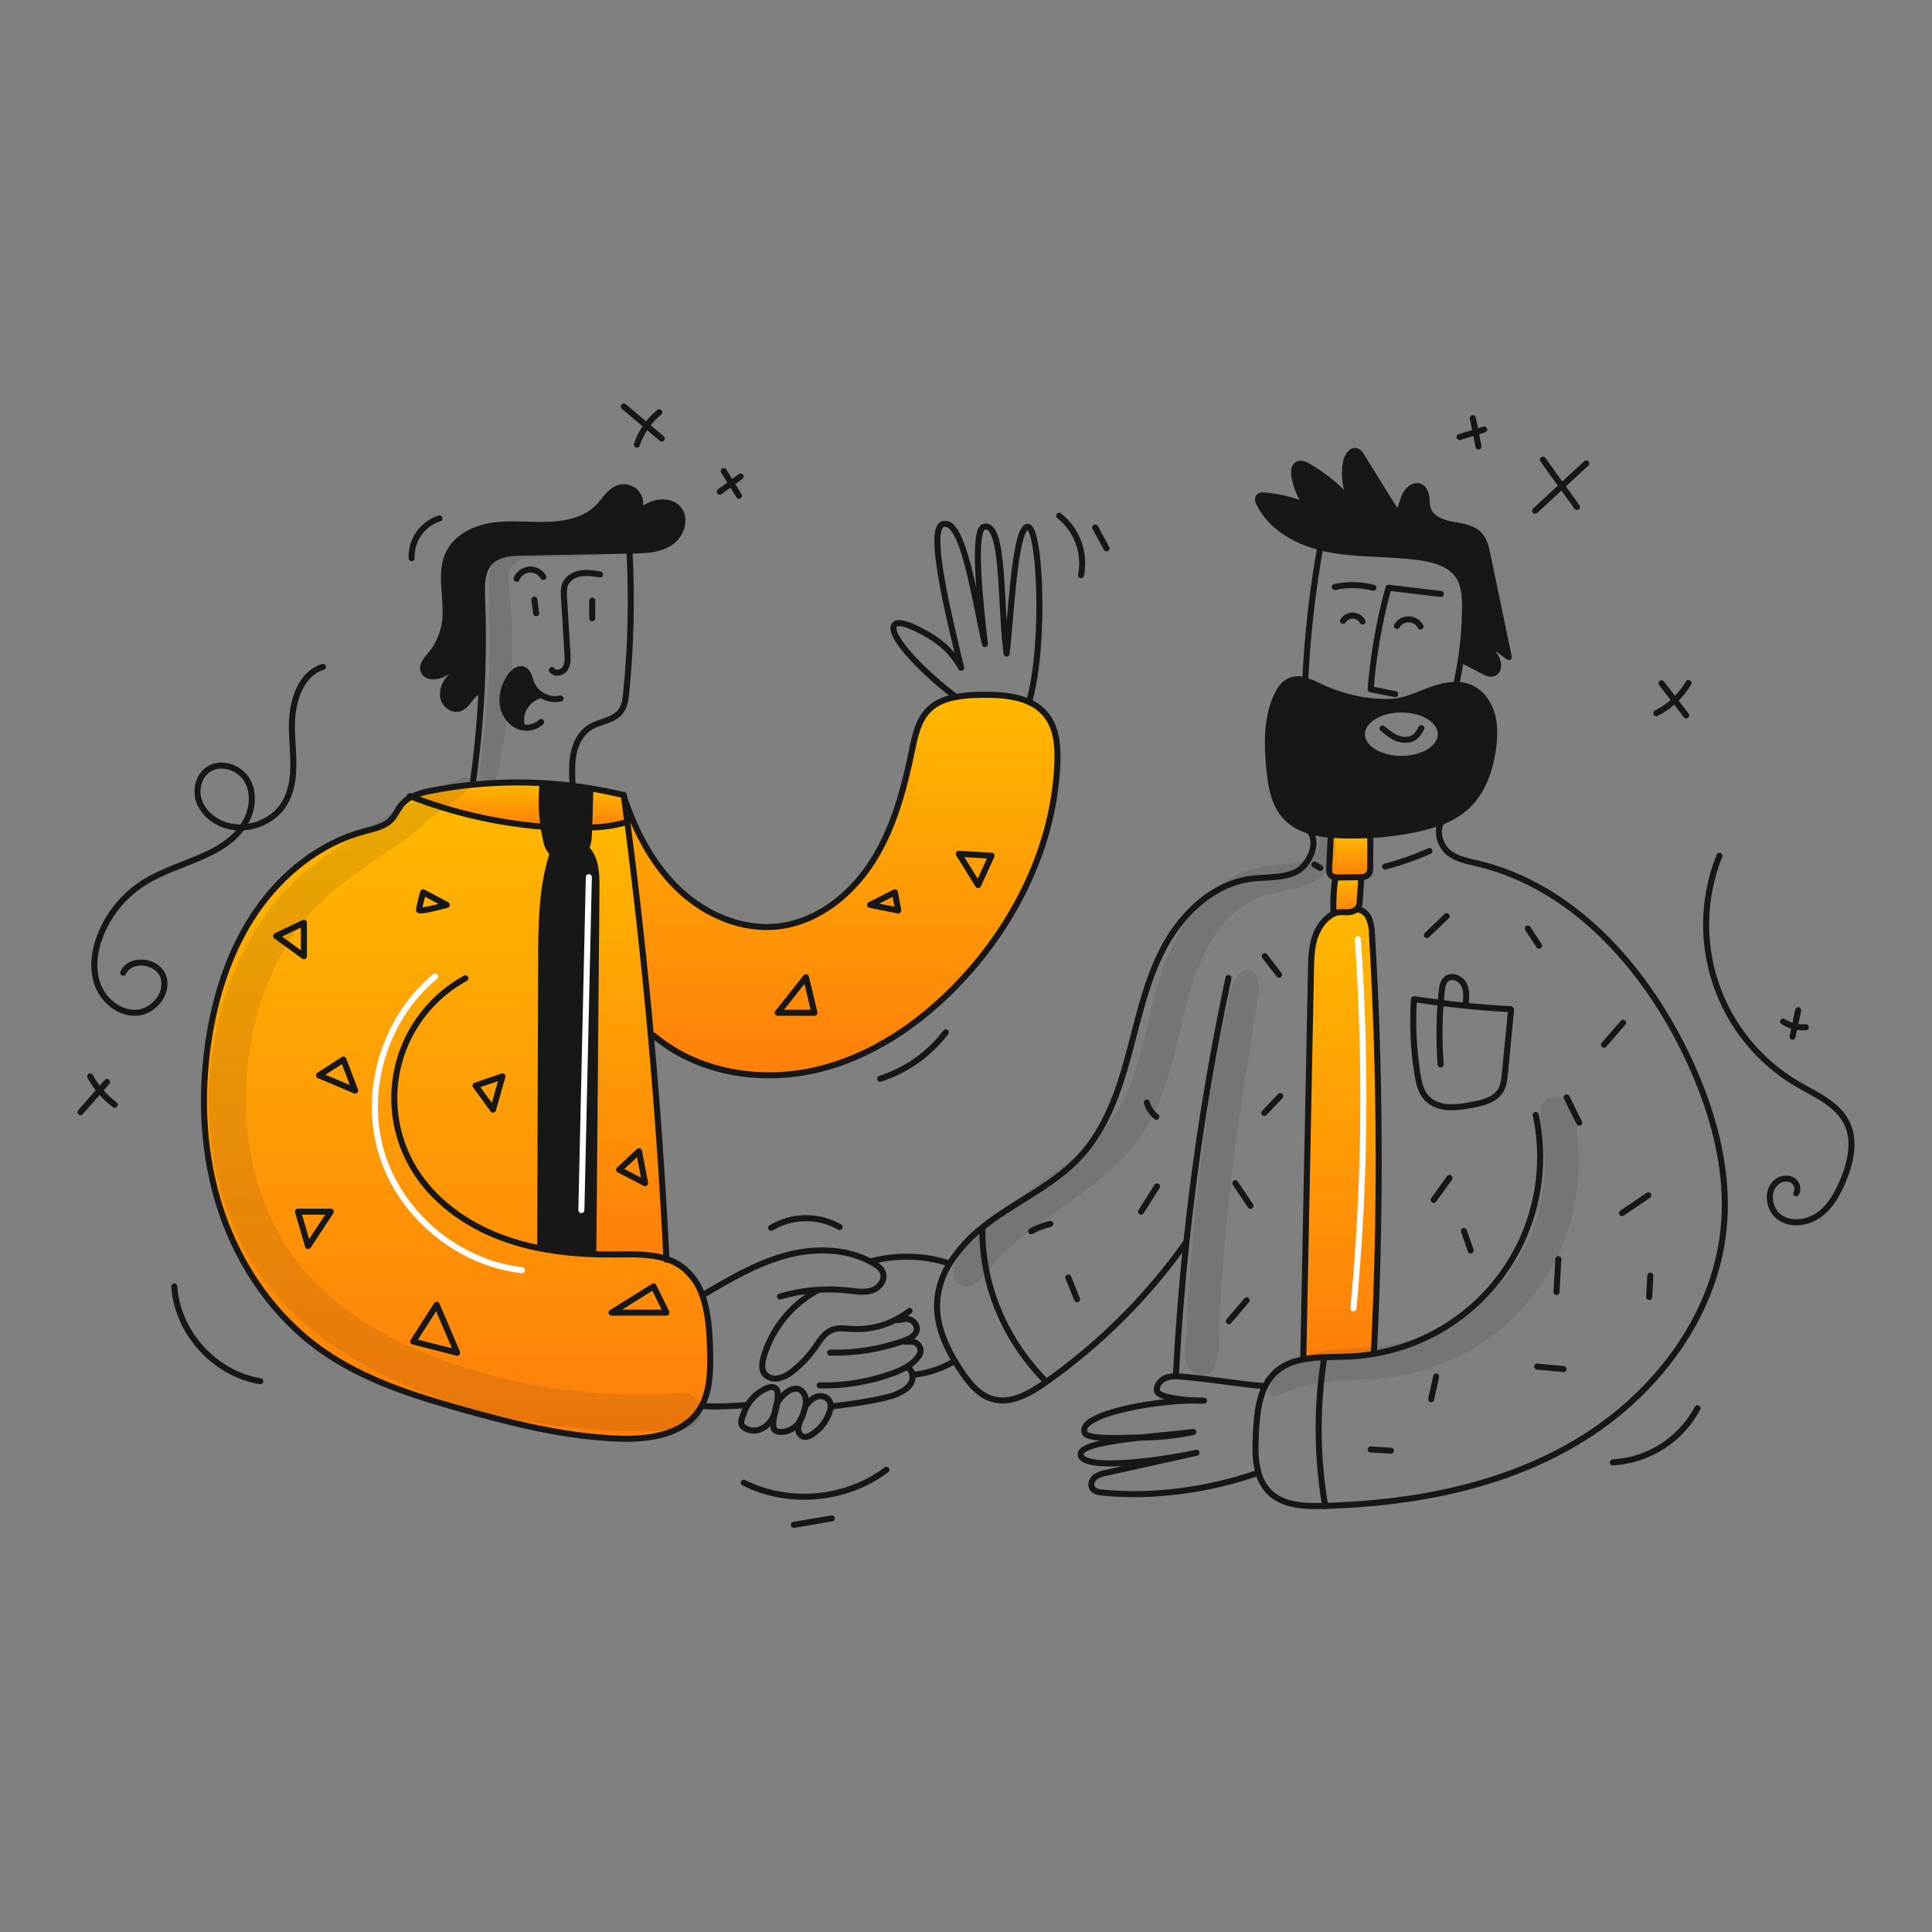 <svg width="960" height="960" viewBox="0 0 960 960" xmlns="http://www.w3.org/2000/svg" xmlns:xlink="http://www.w3.org/1999/xlink" fill="none" overflow="hidden"><rect x="0" y="0" width="960" height="960" fill="#808080" stroke="none"/><defs><linearGradient x1="666.33" y1="451.843" x2="666.33" y2="675.449" gradientUnits="userSpaceOnUse" id="paint0_linear_248_1701"><stop offset="0" stop-color="#FFB800"/><stop offset="1" stop-color="#FF7F0A"/></linearGradient><linearGradient x1="227.12" y1="395.931" x2="227.12" y2="714.926" gradientUnits="userSpaceOnUse" id="paint1_linear_248_1701"><stop offset="0" stop-color="#FFB800"/><stop offset="1" stop-color="#FF7F0A"/></linearGradient><linearGradient x1="670.67" y1="414.781" x2="670.67" y2="436.02" gradientUnits="userSpaceOnUse" id="paint2_linear_248_1701"><stop offset="0" stop-color="#FFB800"/><stop offset="1" stop-color="#FF7F0A"/></linearGradient><linearGradient x1="669.459" y1="435.847" x2="669.459" y2="454.035" gradientUnits="userSpaceOnUse" id="paint3_linear_248_1701"><stop offset="0" stop-color="#FFB800"/><stop offset="1" stop-color="#FF7F0A"/></linearGradient><linearGradient x1="417.819" y1="345.23" x2="417.819" y2="534.323" gradientUnits="userSpaceOnUse" id="paint4_linear_248_1701"><stop offset="0" stop-color="#FFB800"/><stop offset="1" stop-color="#FF7F0A"/></linearGradient><linearGradient x1="311.074" y1="408.471" x2="311.074" y2="625.561" gradientUnits="userSpaceOnUse" id="paint5_linear_248_1701"><stop offset="0" stop-color="#FFB800"/><stop offset="1" stop-color="#FF7F0A"/></linearGradient><linearGradient x1="302.241" y1="391.747" x2="302.241" y2="411.127" gradientUnits="userSpaceOnUse" id="paint6_linear_248_1701"><stop offset="0" stop-color="#FFB800"/><stop offset="1" stop-color="#FF7F0A"/></linearGradient><linearGradient x1="237.298" y1="388.786" x2="237.298" y2="410.725" gradientUnits="userSpaceOnUse" id="paint7_linear_248_1701"><stop offset="0" stop-color="#FFB800"/><stop offset="1" stop-color="#FF7F0A"/></linearGradient></defs><path d="M663.087 453.84 663.078 453.813C664.898 453.059 667.02 453.281 669.017 453.289 670.821 453.417 672.613 452.905 674.077 451.843 676.749 451.825 679.083 453.875 680.228 456.29 681.22 458.787 681.726 461.45 681.72 464.137 685.828 533.152 686.16 602.34 682.714 671.392L682.945 672.67C678.764 673.418 674.538 673.884 670.295 674.064 666.283 674.233 662.111 674.224 657.974 674.393 654.505 674.489 651.049 674.842 647.633 675.449L647.588 675.209C648.855 610.876 650.127 546.546 651.405 482.219 651.512 476.804 651.627 471.301 653.234 466.134 654.841 460.967 658.161 456.077 663.087 453.84Z" fill="url(#paint0_linear_248_1701)"/><path d="M674.676 466.658C678.989 527.765 678.27 589.123 672.525 650.112" stroke="#FFFFFF" stroke-width="3" stroke-linecap="round" stroke-linejoin="round"/><path d="M291.538 421.839C296.216 426.819 296.429 434.382 296.376 441.208 295.852 501.517 295.335 561.82 294.823 622.117L294.788 623.2C285.858 622.925 276.963 621.945 268.188 620.271L268.41 619.179C268.57 571.857 268.732 524.534 268.897 477.212 268.96 459.379 269.075 441.212 274.57 424.245L274.792 423.925C277.02 425.354 280.064 425.292 282.799 425.115 285.311 424.946 288.01 424.706 289.9 423.046 290.32 422.672 290.688 422.242 290.991 421.768L291.538 421.839Z" fill="#171717"/><path d="M292.587 435.87 288.887 601.278" stroke="#FFFFFF" stroke-width="3" stroke-linecap="round" stroke-linejoin="round"/><path d="M331.147 625.561C333.865 626.44 336.431 627.734 338.754 629.396 343.511 632.979 347.063 637.927 348.936 643.581 351.954 651.837 352.575 661.53 352.815 670.451 353.054 679.905 353.115 690.025 348.815 698.271 348.26 699.355 347.625 700.397 346.915 701.387 338.535 713.149 322.068 715.359 307.635 714.862 281.368 713.948 255.608 707.562 230.3 700.473 205.658 693.566 180.75 685.737 159.863 670.957 136.375 654.34 119.234 629.494 110.037 602.233 100.84 574.972 99.337 545.433 103.637 516.989 107.064 494.336 114.254 471.949 127.17 453.032 140.086 434.115 159.099 418.865 181.238 412.998 185.996 411.737 191.198 410.725 194.538 407.104 196.499 404.973 197.565 402.168 199.402 399.931 200.811 398.253 202.556 396.891 204.524 395.931 225.205 403.883 246.909 408.866 268.987 410.731L270.061 410.536C270.416 413.03 270.883 415.5 271.461 417.948 271.762 419.857 272.575 421.648 273.813 423.132 274.112 423.43 274.439 423.698 274.79 423.932L274.568 424.252C269.068 441.215 268.958 459.386 268.895 477.219 268.737 524.542 268.574 571.864 268.407 619.186L268.185 620.278C276.961 621.952 285.855 622.932 294.785 623.207 298.425 623.34 302.055 623.376 305.685 623.34 314.201 623.253 323.255 622.943 331.147 625.561Z" fill="url(#paint1_linear_248_1701)"/><path d="M216.172 485.239C191.3 505.721 180.318 541.59 189.459 572.485 198.6 603.38 227.333 627.499 259.345 631.148" stroke="#FFFFFF" stroke-width="3" stroke-linecap="round" stroke-linejoin="round"/><path d="M648.573 338.125C651.232 338.99 653.815 340.074 656.295 341.365 660.363 343.291 664.593 344.854 668.936 346.034 676.193 348.087 683.722 349.015 691.261 348.786 698.354 348.466 705.109 344.934 711.687 342.626 715.52 341.167 719.578 340.389 723.679 340.326 726.079 340.325 728.455 340.808 730.665 341.747 735.894 344.028 739.551 349.088 741.184 354.556 742.817 360.024 742.667 365.865 741.93 371.52 740.51 382.5 736.648 393.703 728.393 401.088 724.919 404.103 720.948 406.494 716.658 408.154 712.774 409.674 708.772 410.874 704.692 411.74 696.843 413.458 688.865 414.524 680.84 414.927 676.197 415.167 671.546 415.211 666.903 415.087 665.057 415.034 663.184 414.945 661.303 414.787 657.592 414.509 653.922 413.831 650.358 412.763 645.947 411.514 641.951 409.108 638.783 405.795 633.066 399.572 631.583 390.642 630.749 382.236 629.533 369.95 629.249 357.036 634.406 345.814 635.835 342.714 637.859 339.627 640.993 338.278 643.424 337.344 646.106 337.29 648.573 338.125L648.573 338.125ZM715.948 364.815C715.948 358.024 707.168 352.515 696.33 352.515 685.492 352.515 676.712 358.015 676.712 364.815 676.712 371.615 685.491 377.109 696.33 377.109 707.169 377.109 715.948 371.605 715.948 364.815Z" fill="#171717"/><path d="M649.878 231.645C659.048 236.879 667.107 243.854 673.605 252.177 671.268 248.856 669.649 245.084 668.853 241.103 668.057 237.121 668.1 233.017 668.98 229.053 669.58 226.39 671.768 223.23 674.289 224.268 675.233 224.78 675.994 225.575 676.464 226.541 682.384 236.083 688.301 245.623 694.217 255.16 696.374 252.71 696.791 249.239 698.117 246.265 699.443 243.291 702.751 240.522 705.707 241.889 707.571 242.759 708.441 244.933 708.725 246.975 709.009 249.017 708.876 251.138 709.541 253.082 711.157 257.782 716.641 259.793 721.534 260.69 726.427 261.587 731.867 262.208 735.204 265.89 737.566 268.482 738.364 272.09 739.083 275.521 742.616 292.511 746.155 309.501 749.7 326.491 746.228 323.944 742.755 321.402 739.279 318.866 739.456 321.866 741.862 324.183 743.362 326.793 744.862 329.403 744.942 333.584 742.102 334.578 740.477 335.155 738.728 334.339 737.202 333.54 733.518 331.622 729.837 329.704 726.159 327.787L725.91 327.752C727.232 319.219 727.921 310.6 727.97 301.965 728.014 296.426 727.695 290.54 724.552 285.978 720.62 280.297 713.314 278.131 706.497 277.065 691.744 274.757 676.597 275.778 661.891 273.204 659.938 272.858 657.985 272.441 656.032 271.926 643.321 268.597 631.204 261.611 625.632 249.92 625.357 249.508 625.188 249.036 625.138 248.544 625.089 248.052 625.161 247.555 625.348 247.097 625.934 246.148 627.283 246.103 628.402 246.197 635.741 246.831 642.931 248.642 649.697 251.558 646.293 247.141 644.045 241.945 643.155 236.441 642.827 234.355 642.942 231.741 644.806 230.741 646.389 229.905 648.315 230.757 649.878 231.645Z" fill="#171717"/><path d="M663.565 435.953C662.785 435.907 662.043 435.604 661.453 435.092 660.405 434.092 660.405 432.447 660.476 431 660.734 425.727 660.997 420.454 661.265 415.181L661.302 414.781C663.184 414.941 665.056 415.03 666.901 415.081 671.544 415.205 676.195 415.161 680.838 414.921L680.891 415.8C680.882 420.709 680.876 425.618 680.873 430.526 680.864 432.009 680.802 433.66 679.755 434.716 678.808 435.501 677.602 435.903 676.373 435.844 676.106 435.861 675.849 435.87 675.592 435.87 672.121 435.915 668.641 435.97 665.17 436.012 664.635 436.033 664.098 436.013 663.565 435.953L663.565 435.953Z" fill="url(#paint2_linear_248_1701)"/><path d="M675.594 435.873C675.851 435.873 676.108 435.864 676.375 435.847L676.41 436.477C676.153 440.151 675.898 443.826 675.647 447.502 675.661 448.712 675.378 449.907 674.821 450.982 674.619 451.306 674.368 451.596 674.076 451.843 672.612 452.905 670.82 453.417 669.016 453.289 667.016 453.281 664.897 453.059 663.077 453.813 662.918 453.875 662.767 453.955 662.607 454.035 662.326 447.99 662.648 441.933 663.566 435.953 664.099 436.013 664.636 436.034 665.172 436.015 668.648 435.971 672.123 435.918 675.594 435.873Z" fill="url(#paint3_linear_248_1701)"/><path d="M520.037 355.547C525.137 362.125 525.737 371.09 525.398 379.408 523.756 419.708 504.875 458.243 477.224 487.608 457.713 508.344 433.224 525.208 405.491 531.655 377.758 538.102 346.646 533.031 324.907 514.647L323.434 514.78C320.229 479.273 316.326 443.837 311.725 408.472 311.219 404.548 310.698 400.627 310.163 396.71L310.278 396.692C316.057 413.692 324.65 430.113 337.743 442.381 350.836 454.649 368.909 462.371 386.743 460.312 406.272 458.066 423.12 444.494 433.643 427.894 444.166 411.294 449.243 391.872 453.225 372.627 454.699 365.535 456.27 357.963 461.356 352.814 464.8 349.314 469.31 347.461 474.156 346.467 478.244 345.708 482.391 345.31 486.548 345.278 494.856 345.065 503.999 345.464 511.323 348.82 514.735 350.314 517.728 352.624 520.037 355.547L520.037 355.547Z" fill="url(#paint4_linear_248_1701)"/><path d="M336.909 252.674C341.32 257.494 338.577 265.883 333.154 269.531 327.731 273.179 320.797 273.431 314.254 273.552L312.807 273.579C295.116 273.916 277.422 274.256 259.724 274.6 254.06 274.706 247.811 275.052 243.772 279.02 239.236 283.477 239.298 290.676 239.547 297.031 240.159 312.548 240.067 328.068 239.272 343.59L239.085 343.581C234.043 343.528 232.872 350.913 227.963 352.081 224.678 352.862 221.243 350.235 220.373 346.981 219.503 343.727 220.764 340.181 222.859 337.536 224.954 334.891 227.794 332.956 230.59 331.065 226.871 330.355 223.524 333.133 220.178 334.891 216.832 336.649 211.541 336.746 210.413 333.133 209.552 330.355 211.905 327.733 213.795 325.517 217.865 320.693 220.437 314.784 221.195 308.517 222.553 297.137 217.928 284.772 223.13 274.563 227.249 266.485 236.53 262.287 245.508 261.097 254.486 259.907 263.608 261.115 272.662 260.797 281.716 260.479 291.313 258.285 297.544 251.716 300.811 248.281 303.358 243.559 307.944 242.369 309.618 241.925 311.39 242.03 313 242.669 314.61 243.307 315.973 244.446 316.887 245.917 317.802 247.388 318.219 249.114 318.079 250.84 317.939 252.567 317.249 254.203 316.11 255.507 315.338 256.128 314.583 256.767 313.829 257.407 314.708 256.933 315.484 256.287 316.11 255.507 318.653 253.277 321.58 251.526 324.748 250.339 328.893 248.972 333.961 249.461 336.909 252.674Z" fill="#171717"/><path d="M323.434 514.779C326.762 551.645 329.333 588.573 331.148 625.561 323.256 622.943 314.202 623.253 305.689 623.333 302.058 623.369 298.428 623.333 294.789 623.2L294.825 622.117C295.34 561.817 295.857 501.514 296.378 441.208 296.431 434.382 296.218 426.819 291.54 421.839L290.999 421.768C292.313 419.744 292.526 417.019 292.623 414.533 292.668 413.344 292.712 412.217 292.756 411.125L292.819 411.125C298.996 411.175 305.146 410.31 311.069 408.559L311.726 408.471C316.323 443.827 320.226 479.263 323.434 514.779Z" fill="url(#paint5_linear_248_1701)"/><path d="M292.755 411.125C293.004 404.804 293.182 399.851 293.288 392.954L293.474 391.747C298.978 392.652 304.437 393.761 309.852 395.076L309.952 395.067C310.023 395.617 310.094 396.158 310.165 396.709 310.698 400.632 311.219 404.553 311.727 408.471L311.07 408.559C305.147 410.31 298.997 411.175 292.82 411.125L292.755 411.125Z" fill="url(#paint6_linear_248_1701)"/><path d="M293.474 391.747 293.288 392.954C293.182 399.854 293.004 404.804 292.755 411.125 292.711 412.217 292.667 413.344 292.622 414.533 292.522 417.019 292.312 419.744 290.998 421.768 290.695 422.242 290.327 422.672 289.906 423.046 288.015 424.706 285.317 424.946 282.806 425.115 280.071 425.292 277.027 425.354 274.799 423.925 274.448 423.691 274.121 423.423 273.822 423.125 272.584 421.641 271.771 419.85 271.47 417.941 270.894 415.491 270.427 413.02 270.07 410.529 269.056 403.559 268.892 396.492 269.582 389.482L269.6 389.127C274.509 389.402 279.4 389.837 284.273 390.432 287.351 390.806 290.418 391.244 293.474 391.747Z" fill="#171717"/><path d="M270.066 410.53 268.992 410.725C246.914 408.86 225.21 403.877 204.529 395.925 207.777 394.428 211.216 393.385 214.748 392.825 221.566 391.502 228.431 390.508 235.342 389.842 246.726 388.736 258.178 388.498 269.598 389.132L269.58 389.487C268.89 396.495 269.053 403.561 270.066 410.53L270.066 410.53Z" fill="url(#paint7_linear_248_1701)"/><path d="M268.282 344.86 267.936 345.56C261.625 347.708 257.63 354.232 259.308 360.686L259.175 361.281C258.203 361.063 257.267 360.707 256.396 360.224 254.465 359.048 252.848 357.423 251.682 355.486 250.517 353.549 249.837 351.359 249.703 349.102 249.499 344.56 250.789 340.076 253.378 336.337 254.914 334.002 257.63 331.694 260.213 332.768 262.583 333.754 263.036 336.816 263.924 339.231 264.788 341.497 266.305 343.455 268.282 344.86L268.282 344.86Z" fill="#171717"/><path d="M274.238 332.947C275.65 335.122 279.316 334.385 280.763 332.247 282.21 330.109 282.112 327.302 281.952 324.719 281.384 315.497 280.818 306.277 280.252 297.059 280.101 294.707 279.977 292.259 280.936 290.108 282.258 287.17 285.409 285.395 288.587 284.889 291.765 284.383 295.005 284.924 298.187 285.466" stroke="#171717" stroke-width="3" stroke-linecap="round" stroke-linejoin="round"/><path d="M269.978 286.761C269.299 285.551 268.293 284.556 267.075 283.892 265.856 283.228 264.475 282.921 263.09 283.006 261.705 283.091 260.372 283.566 259.245 284.375 258.117 285.183 257.241 286.294 256.716 287.578" stroke="#171717" stroke-width="3" stroke-linecap="round" stroke-linejoin="round"/><path d="M266.4 304.674 265.548 297.99" stroke="#171717" stroke-width="3" stroke-linecap="round" stroke-linejoin="round"/><path d="M294.273 307.195 294.273 298.425" stroke="#171717" stroke-width="3" stroke-linecap="round" stroke-linejoin="round"/><path d="M278.535 347.105C276.764 347.476 274.935 347.468 273.168 347.081 271.4 346.694 269.735 345.937 268.282 344.86 266.305 343.456 264.789 341.497 263.924 339.232 263.036 336.817 262.583 333.755 260.213 332.769 257.63 331.695 254.913 334.003 253.378 336.338 250.789 340.077 249.499 344.561 249.703 349.103 249.837 351.36 250.517 353.55 251.682 355.487 252.848 357.424 254.465 359.049 256.396 360.225 257.267 360.708 258.203 361.064 259.175 361.282 260.876 361.72 262.662 361.716 264.361 361.27 266.061 360.825 267.618 359.951 268.886 358.734" stroke="#171717" stroke-width="3" stroke-linecap="round" stroke-linejoin="round"/><path d="M259.308 360.687C257.63 354.233 261.625 347.709 267.936 345.561" stroke="#171717" stroke-width="3" stroke-linecap="round" stroke-linejoin="round"/><path d="M284.448 389.025C284.235 383.956 284.022 378.816 285.131 373.872 286.24 368.928 288.842 364.099 293.138 361.4 298.083 358.311 304.962 358.1 308.468 353.437 310.403 350.872 310.821 347.508 311.14 344.303 313.469 321.152 314.032 297.857 312.827 274.62" stroke="#171717" stroke-width="3" stroke-linecap="round" stroke-linejoin="round"/><path d="M316.11 255.506C317.249 254.202 317.939 252.566 318.079 250.839 318.219 249.113 317.802 247.387 316.887 245.916 315.973 244.445 314.61 243.306 313 242.668 311.39 242.029 309.618 241.924 307.944 242.368 303.354 243.558 300.807 248.28 297.544 251.715 291.313 258.284 281.717 260.477 272.662 260.796 263.607 261.115 254.492 259.909 245.508 261.096 236.524 262.283 227.249 266.484 223.13 274.562 217.93 284.771 222.553 297.136 221.195 308.516 220.437 314.783 217.865 320.692 213.795 325.516 211.905 327.735 209.552 330.354 210.413 333.132 211.541 336.745 216.822 336.656 220.178 334.89 223.534 333.124 226.871 330.354 230.59 331.064 227.79 332.955 224.945 334.881 222.859 337.535 220.773 340.189 219.512 343.713 220.373 346.98 221.234 350.247 224.678 352.865 227.963 352.08 232.872 350.908 234.043 343.523 239.085 343.58" stroke="#171717" stroke-width="3" stroke-linecap="round" stroke-linejoin="round"/><path d="M316.11 255.506C315.338 256.127 314.583 256.766 313.829 257.406 314.709 256.932 315.485 256.285 316.11 255.506L316.11 255.506Z" stroke="#171717" stroke-width="3" stroke-linecap="round" stroke-linejoin="round"/><path d="M235.127 387.77C237.142 373.114 238.524 358.387 239.273 343.59 240.063 328.082 240.155 312.562 239.548 297.031 239.299 290.676 239.237 283.477 243.773 279.02 247.812 275.052 254.061 274.706 259.725 274.6 277.425 274.254 295.119 273.913 312.808 273.579L314.255 273.552C320.797 273.428 327.739 273.179 333.155 269.531 338.571 265.883 341.321 257.494 336.91 252.674 333.962 249.461 328.894 248.974 324.748 250.339 321.581 251.525 318.654 253.276 316.111 255.506" stroke="#171717" stroke-width="3" stroke-linecap="round" stroke-linejoin="round"/><path d="M231.239 486.107C223.294 490.446 216.298 496.331 210.663 503.415 205.027 510.5 200.866 518.64 198.424 527.357 195.983 536.074 195.31 545.191 196.446 554.172 197.582 563.153 200.504 571.816 205.039 579.651 214.653 596.251 231.119 608.189 249.086 614.918 255.299 617.222 261.691 619.012 268.197 620.271 276.973 621.945 285.867 622.925 294.797 623.2 298.437 623.333 302.067 623.369 305.697 623.333 314.21 623.253 323.264 622.943 331.156 625.561 333.874 626.44 336.44 627.734 338.763 629.396 343.52 632.979 347.072 637.927 348.945 643.581 351.963 651.837 352.584 661.53 352.824 670.451 353.063 679.905 353.124 690.025 348.824 698.271 348.269 699.355 347.634 700.397 346.924 701.387 338.544 713.149 322.077 715.359 307.644 714.862 281.377 713.948 255.617 707.562 230.309 700.473 205.667 693.566 180.759 685.737 159.872 670.957 136.384 654.34 119.243 629.494 110.046 602.233 100.849 574.972 99.346 545.433 103.646 516.989 107.073 494.336 114.263 471.949 127.179 453.032 140.095 434.115 159.108 418.865 181.247 412.998 186.005 411.737 191.207 410.725 194.547 407.104 196.508 404.973 197.574 402.168 199.411 399.931 200.819 398.253 202.564 396.891 204.533 395.931 207.78 394.432 211.217 393.387 214.748 392.825 221.566 391.502 228.431 390.508 235.342 389.842 246.726 388.736 258.178 388.498 269.598 389.132 274.507 389.406 279.398 389.841 284.271 390.437 287.351 390.81 290.418 391.248 293.471 391.751 298.975 392.655 304.434 393.765 309.849 395.08" stroke="#171717" stroke-width="3" stroke-linecap="round" stroke-linejoin="round"/><path d="M309.923 394.889C309.932 394.951 309.941 395.004 309.95 395.067 310.021 395.617 310.092 396.158 310.163 396.709 310.696 400.632 311.217 404.553 311.725 408.471 316.325 443.827 320.228 479.263 323.434 514.779 326.762 551.645 329.333 588.573 331.148 625.561 331.156 625.686 331.156 625.81 331.165 625.934" stroke="#171717" stroke-width="3" stroke-linecap="round" stroke-linejoin="round"/><path d="M310.278 396.691C316.057 413.691 324.65 430.112 337.743 442.38 350.836 454.648 368.909 462.37 386.743 460.311 406.272 458.065 423.12 444.493 433.643 427.893 444.166 411.293 449.243 391.871 453.225 372.626 454.699 365.534 456.27 357.962 461.356 352.813 464.8 349.313 469.31 347.46 474.156 346.466 478.244 345.707 482.391 345.309 486.548 345.277 494.856 345.064 503.999 345.463 511.323 348.819 514.733 350.314 517.724 352.624 520.031 355.547 525.131 362.125 525.731 371.09 525.392 379.408 523.75 419.708 504.869 458.243 477.218 487.608 457.707 508.344 433.218 525.208 405.485 531.655 377.752 538.102 346.64 533.031 324.901 514.647" stroke="#171717" stroke-width="3" stroke-linecap="round" stroke-linejoin="round"/><path d="M473.948 345.481C461.565 336.338 440.483 316.019 444.433 310.506 446.712 307.325 457.903 313.282 463.688 317.002 469.472 320.721 474.247 325.814 477.588 331.825 472.117 308.379 459.748 260.313 469.27 260.313 478.946 259.008 484.618 299.54 489.403 320.013 487.185 300.624 482.748 261.657 489.421 261.657 499.07 260.308 496.975 301.328 500.162 324.807 502.248 308.825 504.046 263.269 510.397 261.791 516.748 260.313 519.717 319.623 511.329 348.819" stroke="#171717" stroke-width="3" stroke-linecap="round" stroke-linejoin="round"/><path d="M589.418 617.199C570.349 644.158 546.815 667.663 519.833 686.699 519.633 686.85 519.424 686.992 519.22 687.134 511.497 692.54 502.177 697.804 493.12 695.167 486.356 693.197 481.589 687.276 477.675 681.417 476.547 679.717 475.447 677.991 474.399 676.224 469.091 667.276 465.141 657.405 465.638 647.124 466.056 640.337 468.168 633.763 471.781 628.003 476.079 621.199 481.496 615.17 487.803 610.17 489.889 608.457 492.028 606.85 494.194 605.332 508.513 595.301 524.775 587.614 536.643 574.769 549.461 560.895 555.879 542.369 560.797 524.127 565.715 505.885 569.567 487.093 578.515 470.449 587.463 453.805 602.687 439.249 621.408 436.7 628.917 435.679 636.908 436.558 643.768 433.344 650.628 430.13 655.894 417.934 650.355 412.759" stroke="#171717" stroke-width="3" stroke-linecap="round" stroke-linejoin="round"/><path d="M716.658 408.151C713.169 412.119 715.575 420.251 719.694 423.579 723.813 426.907 729.263 427.884 734.411 429.118 780.766 440.187 815.945 479.21 836.974 521.978 850.591 549.678 859.645 580.565 856.387 611.261 851.736 655.077 821.839 693.62 784.033 716.247 746.555 738.669 702.153 747.047 658.479 748.265 658.079 748.283 657.689 748.292 657.29 748.301 647.96 748.54 637.601 748.079 630.917 741.563 628.222 738.864 626.292 735.498 625.324 731.808 623.567 725.683 623.709 718.652 624.055 712.163 624.472 704.245 625.155 695.715 628.609 688.817 629.839 686.29 631.51 684.003 633.544 682.062 637.486 678.352 642.35 676.443 647.632 675.449 651.048 674.842 654.504 674.489 657.973 674.393 662.11 674.224 666.282 674.233 670.294 674.064 674.537 673.885 678.763 673.419 682.944 672.67 696.121 670.398 708.704 665.486 719.935 658.228 731.166 650.971 740.815 641.518 748.301 630.438 755.787 619.358 760.956 606.878 763.498 593.75 766.039 580.622 765.901 567.115 763.092 554.041" stroke="#171717" stroke-width="3" stroke-linecap="round" stroke-linejoin="round"/><path d="M566.888 714.294C550.972 716.078 536.414 718.466 536.974 722.833 537.999 730.825 574.798 726.109 594.566 721.866 579.608 725.186 564.648 728.506 549.685 731.825 547.67 732.115 545.751 732.876 544.085 734.045 542.532 735.345 541.679 737.737 542.745 739.459 543.745 741.084 545.905 741.466 547.804 741.659 573.014 744.259 600.967 740.247 624.904 731.921" stroke="#171717" stroke-width="3" stroke-linecap="round" stroke-linejoin="round"/><path d="M566.888 714.294C575.629 714.278 584.345 713.359 592.897 711.551 585.485 712.439 575.961 713.264 566.888 714.294Z" stroke="#171717" stroke-width="3" stroke-linecap="round" stroke-linejoin="round"/><path d="M593.315 695.892C571.691 696.034 537.098 702.843 538.793 711.231 538.793 715.825 557.442 714.323 566.893 714.294" stroke="#171717" stroke-width="3" stroke-linecap="round" stroke-linejoin="round"/><path d="M593.315 695.892C594.973 696.011 596.635 696.04 598.295 695.981 596.741 695.901 595.072 695.874 593.315 695.892Z" stroke="#171717" stroke-width="3" stroke-linecap="round" stroke-linejoin="round"/><path d="M628.609 688.817C614.734 687.61 601.659 685.293 587.793 684.086 586.63 683.986 585.459 683.886 584.287 683.873 582.663 683.819 581.042 684.056 579.502 684.573 576.884 685.532 574.602 688.026 574.851 690.814 574.851 694.325 586.883 695.446 593.315 695.891" stroke="#171717" stroke-width="3" stroke-linecap="round" stroke-linejoin="round"/><path d="M610.411 485.947C601.137 529.302 594.161 573.117 589.511 617.208 587.203 639.064 585.466 661.04 584.301 683.136" stroke="#171717" stroke-width="3" stroke-linecap="round" stroke-linejoin="round"/><path d="M693.258 344.931C689.191 344.114 685.123 343.294 681.053 342.472 682.421 325.421 685.393 308.537 689.93 292.043 698.602 293.081 707.274 294.116 715.948 295.149" stroke="#171717" stroke-width="3" stroke-linecap="round" stroke-linejoin="round"/><path d="M682.429 292.06C676.145 290.424 669.565 290.287 663.219 291.66" stroke="#171717" stroke-width="3" stroke-linecap="round" stroke-linejoin="round"/><path d="M696.33 377.109C707.165 377.109 715.948 371.605 715.948 364.815 715.948 358.026 707.165 352.521 696.33 352.521 685.495 352.521 676.712 358.026 676.712 364.815 676.712 371.605 685.495 377.109 696.33 377.109Z" stroke="#171717" stroke-width="3" stroke-linecap="round" stroke-linejoin="round"/><path d="M723.679 340.325C719.578 340.388 715.52 341.166 711.687 342.625 705.109 344.933 698.354 348.465 691.261 348.785 683.722 349.014 676.193 348.086 668.936 346.033 664.593 344.853 660.363 343.29 656.295 341.364 653.815 340.073 651.232 338.99 648.573 338.124 646.106 337.289 643.424 337.342 640.992 338.275 637.858 339.624 635.834 342.713 634.405 345.811 629.248 357.032 629.532 369.947 630.748 382.233 631.583 390.639 633.065 399.569 638.782 405.792 641.95 409.105 645.946 411.511 650.357 412.76 653.921 413.828 657.591 414.507 661.302 414.784 663.184 414.944 665.057 415.033 666.902 415.084 671.545 415.208 676.196 415.164 680.839 414.924 688.864 414.521 696.842 413.455 704.691 411.737 708.771 410.871 712.773 409.672 716.657 408.151 720.947 406.491 724.918 404.101 728.392 401.085 736.647 393.7 740.509 382.497 741.929 371.517 742.666 365.862 742.829 360.017 741.183 354.553 739.537 349.089 735.893 344.025 730.664 341.744 728.455 340.806 726.079 340.323 723.679 340.325L723.679 340.325Z" stroke="#171717" stroke-width="3" stroke-linecap="round" stroke-linejoin="round"/><path d="M723.688 339.693C724.558 335.672 725.304 331.704 725.907 327.754 727.229 319.221 727.918 310.602 727.967 301.967 728.011 296.428 727.692 290.542 724.549 285.98 720.617 280.299 713.311 278.133 706.494 277.067 691.741 274.759 676.594 275.78 661.888 273.206 659.935 272.86 657.982 272.443 656.029 271.928 643.318 268.599 631.201 261.613 625.629 249.922 625.354 249.51 625.185 249.038 625.135 248.546 625.086 248.054 625.158 247.557 625.345 247.099 625.931 246.15 627.28 246.105 628.399 246.199 635.738 246.834 642.928 248.644 649.694 251.56 646.29 247.143 644.042 241.947 643.152 236.443 642.824 234.357 642.939 231.743 644.803 230.743 646.392 229.9 648.318 230.752 649.881 231.643 659.051 236.877 667.11 243.852 673.608 252.175 671.271 248.854 669.652 245.083 668.856 241.101 668.06 237.119 668.103 233.015 668.983 229.051 669.583 226.388 671.771 223.228 674.292 224.266 675.236 224.778 675.997 225.573 676.467 226.539 682.387 236.081 688.304 245.621 694.22 255.158 696.377 252.708 696.794 249.237 698.12 246.263 699.446 243.289 702.754 240.52 705.71 241.887 707.574 242.757 708.444 244.931 708.728 246.973 709.012 249.015 708.879 251.136 709.544 253.08 711.16 257.78 716.644 259.791 721.537 260.688 726.43 261.585 731.87 262.206 735.207 265.888 737.569 268.48 738.367 272.088 739.086 275.519 742.619 292.509 746.158 309.499 749.703 326.489 746.231 323.942 742.758 321.4 739.282 318.864 739.459 321.864 741.865 324.181 743.365 326.791 744.865 329.401 744.945 333.582 742.105 334.576 740.48 335.153 738.731 334.337 737.205 333.538 733.521 331.62 729.84 329.702 726.162 327.785" stroke="#171717" stroke-width="3" stroke-linecap="round" stroke-linejoin="round"/><path d="M655.976 272.132C652.096 293.947 649.624 315.989 648.576 338.122 648.576 338.184 648.567 338.237 648.567 338.3" stroke="#171717" stroke-width="3" stroke-linecap="round" stroke-linejoin="round"/><path d="M687 362.025C689.362 363.969 691.776 365.958 694.652 366.987 697.528 368.016 701.017 367.911 703.342 365.931 704.564 364.751 705.546 363.346 706.236 361.794" stroke="#171717" stroke-width="3" stroke-linecap="round" stroke-linejoin="round"/><path d="M349.648 643.288C362.635 635.588 375.825 627.816 390.392 623.848 404.418 620.031 420.112 620.12 432.814 627.062 433.303 627.328 433.791 627.612 434.27 627.896 436.125 629.006 438.007 630.396 438.726 632.441 439.996 636.041 436.951 639.968 433.338 641.185 429.725 642.402 425.784 641.726 421.994 641.291 410.435 639.956 398.726 640.959 387.561 644.238" stroke="#171717" stroke-width="3" stroke-linecap="round" stroke-linejoin="round"/><path d="M406.156 641.193C393.234 648.249 383.635 660.139 379.464 674.259 378.701 676.922 378.186 679.976 379.695 682.302 381.142 684.53 384.142 685.364 386.77 684.912 389.378 684.304 391.797 683.068 393.818 681.312 398.007 678.058 401.691 674.2 404.748 669.865 407.225 666.359 409.568 662.302 413.58 660.765 416.67 659.584 420.114 660.165 423.416 660.365 431.155 660.808 438.866 659.104 445.697 655.439 447.898 654.277 449.984 652.909 451.928 651.355" stroke="#171717" stroke-width="3" stroke-linecap="round" stroke-linejoin="round"/><path d="M433 626.698C445.534 623.401 458.744 623.713 471.108 627.598" stroke="#171717" stroke-width="3" stroke-linecap="round" stroke-linejoin="round"/><path d="M445.96 655.925C447.984 655.863 450.079 654.925 451.97 655.641 452.94 655.953 453.798 656.539 454.442 657.328 455.086 658.117 455.488 659.076 455.6 660.088 455.68 663.195 452.289 665.112 449.369 666.16 437.548 670.396 425.047 672.415 412.494 672.116" stroke="#171717" stroke-width="3" stroke-linecap="round" stroke-linejoin="round"/><path d="M449.697 666.652C451.428 666.874 453.203 666.217 454.739 667.052 455.525 667.434 456.194 668.022 456.672 668.754 457.15 669.486 457.421 670.334 457.455 671.207 457.334 672.363 456.867 673.455 456.115 674.34 454.652 676.244 452.834 677.845 450.762 679.054 448.407 680.441 445.917 681.586 443.332 682.471 431.777 686.648 419.55 688.656 407.266 688.392 407.612 688.383 407.966 688.383 408.313 688.375" stroke="#171717" stroke-width="3" stroke-linecap="round" stroke-linejoin="round"/><path d="M412.748 698.866C419.796 698.12 439.405 695.555 445.848 692.608 448.484 691.401 451.183 689.891 452.629 687.379 453.348 686.089 453.617 684.596 453.393 683.136 453.312 682.429 453.067 681.751 452.679 681.155 452.291 680.559 451.769 680.061 451.156 679.701" stroke="#171717" stroke-width="3" stroke-linecap="round" stroke-linejoin="round"/><path d="M453.408 683.136C460.756 682.499 467.86 680.182 474.17 676.363" stroke="#171717" stroke-width="3" stroke-linecap="round" stroke-linejoin="round"/><path d="M349.38 698.555C352.523 699.274 367.09 698.573 370.303 698.209" stroke="#171717" stroke-width="3" stroke-linecap="round" stroke-linejoin="round"/><path d="M371.936 697.437C374.126 694.079 377.248 691.433 380.92 689.825 382.349 689.213 384.142 688.813 385.349 689.799 386.468 690.713 386.521 692.382 386.441 693.829 386.37 695.009 386.264 696.19 386.095 697.362 385.897 698.951 385.534 700.516 385.012 702.031 384.809 702.619 384.575 703.197 384.312 703.762 383.632 705.329 382.634 706.738 381.381 707.899 380.128 709.061 378.648 709.949 377.033 710.508 375.752 710.892 374.399 710.966 373.084 710.724 371.768 710.482 370.53 709.93 369.47 709.115 367.242 707.304 368.742 704.694 369.558 702.288 370.139 700.575 370.939 698.945 371.936 697.437Z" stroke="#171717" stroke-width="3" stroke-linecap="round" stroke-linejoin="round"/><path d="M385.012 702.035C384.63 704.387 383.458 708.4 384.754 710.299 385.211 710.862 385.859 711.238 386.574 711.356 389.956 712.137 394.412 710.256 396.534 707.512 396.913 707.019 397.26 706.503 397.573 705.967 398.912 703.444 399.838 700.723 400.315 697.907 400.342 697.783 400.369 697.659 400.387 697.526 400.581 696.382 400.5 695.208 400.151 694.101 399.802 692.994 399.195 691.987 398.38 691.161 394.315 687.521 388.199 693.469 386.326 696.895 386.246 697.046 386.166 697.206 386.095 697.366 385.54 698.735 385.196 700.18 385.074 701.653 385.056 701.777 385.039 701.902 385.012 702.035Z" stroke="#171717" stroke-width="3" stroke-linecap="round" stroke-linejoin="round"/><path d="M397.803 705.381C397.723 705.581 397.644 705.772 397.573 705.967 396.996 707.25 396.679 708.635 396.641 710.042 396.622 710.854 396.848 711.652 397.29 712.333 397.731 713.014 398.368 713.546 399.117 713.859 400.537 714.312 402.073 713.637 403.342 712.847 407.394 710.295 410.473 706.457 412.086 701.947 412.46 700.96 412.679 699.921 412.734 698.867 412.803 697.926 412.606 696.985 412.166 696.151 411.566 695.223 410.694 694.504 409.668 694.093 408.642 693.683 407.514 693.601 406.44 693.86 404.293 694.445 402.436 695.797 401.221 697.66" stroke="#171717" stroke-width="3" stroke-linecap="round" stroke-linejoin="round"/><path d="M269.578 389.483C268.888 396.493 269.051 403.56 270.066 410.53 270.42 413.024 270.887 415.495 271.466 417.942 271.766 419.851 272.579 421.643 273.818 423.126 274.116 423.425 274.443 423.693 274.795 423.926 277.023 425.355 280.067 425.293 282.802 425.116 285.314 424.947 288.012 424.707 289.902 423.047 290.322 422.673 290.69 422.243 290.994 421.769 292.308 419.745 292.521 417.02 292.618 414.534 292.663 413.345 292.707 412.218 292.751 411.126 293 404.805 293.178 399.852 293.284 392.955" stroke="#171717" stroke-width="3" stroke-linecap="round" stroke-linejoin="round"/><path d="M274.576 424.245C269.076 441.208 268.966 459.379 268.903 477.212 268.744 524.535 268.582 571.858 268.415 619.179" stroke="#171717" stroke-width="3" stroke-linecap="round" stroke-linejoin="round"/><path d="M291.539 421.839C296.217 426.819 296.43 434.382 296.377 441.208 295.853 501.517 295.335 561.82 294.824 622.117" stroke="#171717" stroke-width="3" stroke-linecap="round" stroke-linejoin="round"/><path d="M661.265 415.181C660.999 420.454 660.736 425.727 660.476 431 660.405 432.447 660.405 434.089 661.453 435.092 662.043 435.604 662.785 435.907 663.565 435.953 664.099 436.013 664.635 436.034 665.172 436.015 668.643 435.971 672.122 435.915 675.593 435.873 675.85 435.873 676.108 435.864 676.375 435.847 677.603 435.906 678.809 435.503 679.756 434.719 680.803 433.663 680.866 432.012 680.875 430.529 680.875 425.621 680.881 420.712 680.893 415.803" stroke="#171717" stroke-width="3" stroke-linecap="round" stroke-linejoin="round"/><path d="M663.574 435.864C663.567 435.893 663.565 435.923 663.566 435.953 662.648 441.934 662.326 447.991 662.607 454.035 662.767 453.955 662.918 453.875 663.077 453.813 664.897 453.059 667.019 453.281 669.016 453.289 670.82 453.418 672.612 452.906 674.076 451.843 674.368 451.597 674.619 451.306 674.821 450.982 675.378 449.908 675.661 448.712 675.647 447.502 675.904 443.827 676.158 440.152 676.41 436.477" stroke="#171717" stroke-width="3" stroke-linecap="round" stroke-linejoin="round"/><path d="M663.104 453.831C663.095 453.831 663.095 453.84 663.086 453.84 658.16 456.077 654.849 460.968 653.233 466.134 651.617 471.3 651.511 476.804 651.404 482.219 650.137 546.552 648.865 610.882 647.587 675.209" stroke="#171717" stroke-width="3" stroke-linecap="round" stroke-linejoin="round"/><path d="M674.058 451.843 674.076 451.843C676.748 451.825 679.082 453.875 680.227 456.29 681.218 458.787 681.725 461.45 681.719 464.137 685.827 533.152 686.159 602.34 682.713 671.392" stroke="#171717" stroke-width="3" stroke-linecap="round" stroke-linejoin="round"/><path d="M703.348 496.555C707.503 497.203 711.672 497.791 715.856 498.321 719.956 498.854 724.067 499.321 728.177 499.733 735.659 500.487 743.151 501.064 750.653 501.464" stroke="#171717" stroke-width="3" stroke-linecap="round" stroke-linejoin="round"/><path d="M702.548 496.625C701.782 508.931 702.362 521.284 704.279 533.464 704.971 537.884 705.974 542.545 709.072 545.776 711.744 548.563 715.667 549.886 719.529 550.152 723.396 550.265 727.263 549.902 731.042 549.069 736.59 548.084 742.813 546.655 745.698 541.808 747.18 539.322 747.491 536.34 747.766 533.464 748.786 522.962 749.804 512.458 750.82 501.951" stroke="#171717" stroke-width="3" stroke-linecap="round" stroke-linejoin="round"/><path d="M728.224 499.254C728.606 495.871 728.952 492.259 727.407 489.223 725.862 486.187 721.664 484.261 718.93 486.293 717.03 487.714 716.596 490.341 716.356 492.702 716.161 494.575 715.994 496.448 715.856 498.321 715.085 508.508 715.082 518.738 715.848 528.925" stroke="#171717" stroke-width="3" stroke-linecap="round" stroke-linejoin="round"/><path d="M488.125 610.568C487.956 639.09 499.451 665.729 519.407 686.101" stroke="#171717" stroke-width="3" stroke-linecap="round" stroke-linejoin="round"/><path d="M657.991 674.765C654.153 699.128 654.318 723.954 658.479 748.265 658.48 748.309 658.486 748.354 658.497 748.398" stroke="#171717" stroke-width="3" stroke-linecap="round" stroke-linejoin="round"/><path d="M203.615 395.581C203.915 395.697 204.227 395.821 204.529 395.928 225.21 403.881 246.913 408.864 268.992 410.728" stroke="#171717" stroke-width="3" stroke-linecap="round" stroke-linejoin="round"/><path d="M292.818 411.125C298.995 411.175 305.145 410.31 311.068 408.559" stroke="#171717" stroke-width="3" stroke-linecap="round" stroke-linejoin="round"/><path d="M677.023 308.811C676.56 307.951 675.878 307.226 675.048 306.711 674.217 306.195 673.266 305.907 672.289 305.873 671.312 305.84 670.343 306.063 669.479 306.521 668.615 306.979 667.886 307.655 667.365 308.482" stroke="#171717" stroke-width="3" stroke-linecap="round" stroke-linejoin="round"/><path d="M694.128 311.003C694.743 309.982 695.618 309.143 696.663 308.571 697.708 307.999 698.886 307.714 700.078 307.746 701.269 307.777 702.43 308.124 703.443 308.751 704.457 309.378 705.286 310.262 705.846 311.314" stroke="#171717" stroke-width="3" stroke-linecap="round" stroke-linejoin="round"/><path d="M854.376 425.216C846.18 445.632 845.584 468.312 852.695 489.131 859.807 509.95 874.154 527.525 893.127 538.661 902.292 544.04 913.097 548.52 917.727 558.084 921.981 566.871 919.619 577.407 915.898 586.433 913.244 592.871 909.76 599.255 904.169 603.407 898.578 607.559 890.449 608.931 884.629 605.107 878.809 601.283 877.343 591.587 882.839 587.307 883.865 586.456 885.105 585.904 886.424 585.713 887.742 585.521 889.088 585.697 890.313 586.221 892.686 587.413 893.943 590.697 892.513 592.939" stroke="#171717" stroke-width="3" stroke-linecap="round" stroke-linejoin="round"/><path d="M801.403 726.649C810.141 726.154 818.605 723.417 825.978 718.702 833.351 713.986 839.384 707.45 843.497 699.725" stroke="#171717" stroke-width="3" stroke-linecap="round" stroke-linejoin="round"/><path d="M369.604 736.758C391.91 748.028 420.542 745.425 440.45 730.316" stroke="#171717" stroke-width="3" stroke-linecap="round" stroke-linejoin="round"/><path d="M394.438 757.687 413.332 754.487" stroke="#171717" stroke-width="3" stroke-linecap="round" stroke-linejoin="round"/><path d="M383.186 610.112C388.306 607.031 394.154 605.369 400.129 605.296 406.105 605.224 411.992 606.743 417.186 609.698" stroke="#171717" stroke-width="3" stroke-linecap="round" stroke-linejoin="round"/><path d="M129.353 686.319C106.74 682.692 88.027 662.074 86.602 639.219" stroke="#171717" stroke-width="3" stroke-linecap="round" stroke-linejoin="round"/><path d="M57.004 548.957C52.001 545.152 47.84 540.351 44.785 534.857" stroke="#171717" stroke-width="3" stroke-linecap="round" stroke-linejoin="round"/><path d="M40 552.641 53.162 537.606" stroke="#171717" stroke-width="3" stroke-linecap="round" stroke-linejoin="round"/><path d="M61.22 483.352C64.744 475.582 78.273 477.173 81.113 485.218 83.953 493.263 76.66 502.525 68.155 503.195 59.65 503.865 51.644 497.476 48.615 489.5 45.586 481.524 46.804 472.455 49.959 464.525 54.355 453.563 62.161 444.307 72.224 438.125 89.198 427.763 113.016 425.472 122.34 407.908 125.764 401.458 126.355 393.142 122.36 387.028 118.365 380.914 109.229 378.246 103.285 382.488 98.731 385.738 97.102 392.188 98.752 397.529 100.402 402.87 104.869 407.056 110.006 409.272 121.039 414.029 135.259 409.42 141.406 399.096 147.778 388.389 145.378 374.934 145.036 362.48 144.694 350.026 148.591 335.08 160.485 331.368" stroke="#171717" stroke-width="3" stroke-linecap="round" stroke-linejoin="round"/><path d="M204.548 277.325C204.371 272.972 205.63 268.682 208.13 265.115 210.631 261.547 214.235 258.901 218.387 257.582" stroke="#171717" stroke-width="3" stroke-linecap="round" stroke-linejoin="round"/><path d="M316.455 220.946C318.548 214.62 322.418 209.031 327.603 204.846" stroke="#171717" stroke-width="3" stroke-linecap="round" stroke-linejoin="round"/><path d="M328.814 217.9 309.95 202" stroke="#171717" stroke-width="3" stroke-linecap="round" stroke-linejoin="round"/><path d="M357.686 244.316 368.001 236.764" stroke="#171717" stroke-width="3" stroke-linecap="round" stroke-linejoin="round"/><path d="M367.169 246.31 359.648 234.092" stroke="#171717" stroke-width="3" stroke-linecap="round" stroke-linejoin="round"/><path d="M537.148 285.755C538.234 280.32 537.794 274.69 535.879 269.488 533.964 264.286 530.647 259.716 526.296 256.282" stroke="#171717" stroke-width="3" stroke-linecap="round" stroke-linejoin="round"/><path d="M549.828 272.453 544.181 262.118" stroke="#171717" stroke-width="3" stroke-linecap="round" stroke-linejoin="round"/><path d="M734.668 221.873 731.848 207.773" stroke="#171717" stroke-width="3" stroke-linecap="round" stroke-linejoin="round"/><path d="M725.268 217.17 737.487 213.41" stroke="#171717" stroke-width="3" stroke-linecap="round" stroke-linejoin="round"/><path d="M762.817 253.777 788.202 230.289" stroke="#171717" stroke-width="3" stroke-linecap="round" stroke-linejoin="round"/><path d="M783.582 251.925 766.653 228.436" stroke="#171717" stroke-width="3" stroke-linecap="round" stroke-linejoin="round"/><path d="M837.876 355.477 825.614 339.532" stroke="#171717" stroke-width="3" stroke-linecap="round" stroke-linejoin="round"/><path d="M823.018 354.398C829.675 351.02 835.221 345.801 838.997 339.36" stroke="#171717" stroke-width="3" stroke-linecap="round" stroke-linejoin="round"/><path d="M635.548 484.325 628.442 475.138" stroke="#171717" stroke-width="3" stroke-linecap="round" stroke-linejoin="round"/><path d="M688.24 430.594C695.795 428.615 703.178 426.03 710.318 422.866" stroke="#171717" stroke-width="3" stroke-linecap="round" stroke-linejoin="round"/><path d="M656.029 431.261 653.105 429.59" stroke="#171717" stroke-width="3" stroke-linecap="round" stroke-linejoin="round"/><path d="M709.034 464.625 718.854 455.225" stroke="#171717" stroke-width="3" stroke-linecap="round" stroke-linejoin="round"/><path d="M764.748 469.898 759.148 461.379" stroke="#171717" stroke-width="3" stroke-linecap="round" stroke-linejoin="round"/><path d="M796.99 519.144 806.49 508.19" stroke="#171717" stroke-width="3" stroke-linecap="round" stroke-linejoin="round"/><path d="M784.679 557.84 778.453 545.288" stroke="#171717" stroke-width="3" stroke-linecap="round" stroke-linejoin="round"/><path d="M712.377 596.231 720.242 585.318" stroke="#171717" stroke-width="3" stroke-linecap="round" stroke-linejoin="round"/><path d="M730.77 621.34 727.432 611.731" stroke="#171717" stroke-width="3" stroke-linecap="round" stroke-linejoin="round"/><path d="M610.611 656.515 619.456 646.131 618.856 646.81" stroke="#171717" stroke-width="3" stroke-linecap="round" stroke-linejoin="round"/><path d="M621.348 599.195 613.828 587.917" stroke="#171717" stroke-width="3" stroke-linecap="round" stroke-linejoin="round"/><path d="M628.228 552.996 636.148 544.625" stroke="#171717" stroke-width="3" stroke-linecap="round" stroke-linejoin="round"/><path d="M574.58 554.9C572.288 553.116 570.635 550.639 569.868 547.838" stroke="#171717" stroke-width="3" stroke-linecap="round" stroke-linejoin="round"/><path d="M566.988 602.072 574.923 589.538" stroke="#171717" stroke-width="3" stroke-linecap="round" stroke-linejoin="round"/><path d="M535.171 645.612 530.848 634.812" stroke="#171717" stroke-width="3" stroke-linecap="round" stroke-linejoin="round"/><path d="M512.379 611.808C515.359 610.147 518.562 608.92 521.889 608.163" stroke="#171717" stroke-width="3" stroke-linecap="round" stroke-linejoin="round"/><path d="M805.962 602.789 819.062 593.93" stroke="#171717" stroke-width="3" stroke-linecap="round" stroke-linejoin="round"/><path d="M773.421 642.019 774.344 625.673" stroke="#171717" stroke-width="3" stroke-linecap="round" stroke-linejoin="round"/><path d="M819.465 644.507 820.053 633.852" stroke="#171717" stroke-width="3" stroke-linecap="round" stroke-linejoin="round"/><path d="M763.799 679.04 776.959 680.275" stroke="#171717" stroke-width="3" stroke-linecap="round" stroke-linejoin="round"/><path d="M711.127 695.257 713.621 683.976" stroke="#171717" stroke-width="3" stroke-linecap="round" stroke-linejoin="round"/><path d="M681.1 720.23 691.128 720.818" stroke="#171717" stroke-width="3" stroke-linecap="round" stroke-linejoin="round"/><path d="M890.691 515.12 893.51 501.962" stroke="#171717" stroke-width="3" stroke-linecap="round" stroke-linejoin="round"/><path d="M897.27 510.425C893.302 510.76 889.335 509.768 885.991 507.605" stroke="#171717" stroke-width="3" stroke-linecap="round" stroke-linejoin="round"/><path d="M437.319 536.019C450.317 531.877 461.717 523.82 469.96 512.95" stroke="#171717" stroke-width="3" stroke-linecap="round" stroke-linejoin="round"/><path d="M222.007 449.641 210.231 443.375C210.231 443.375 208.222 450.894 208.222 452.147 208.222 453.4 222.007 449.641 222.007 449.641Z" stroke="#171717" stroke-width="3" stroke-linecap="round" stroke-linejoin="round"/><path d="M170.626 526.504 158.512 534.314 176.475 541.907 170.626 526.504Z" stroke="#171717" stroke-width="3" stroke-linecap="round" stroke-linejoin="round"/><path d="M150.993 458.524 137.208 465.097 150.993 475.123 150.993 458.524Z" stroke="#171717" stroke-width="3" stroke-linecap="round" stroke-linejoin="round"/><path d="M249.659 534.858 236.302 539.453 244.983 551.369 249.659 534.858Z" stroke="#171717" stroke-width="3" stroke-linecap="round" stroke-linejoin="round"/><path d="M400.471 485.566 386.466 503.244 404.693 503.244 400.471 485.566Z" stroke="#171717" stroke-width="3" stroke-linecap="round" stroke-linejoin="round"/><path d="M476.406 424.245 492.697 425.203 486.014 439.773 476.406 424.245Z" stroke="#171717" stroke-width="3" stroke-linecap="round" stroke-linejoin="round"/><path d="M444.658 443.375 446.329 452.403 432.361 449.641 444.658 443.375Z" stroke="#171717" stroke-width="3" stroke-linecap="round" stroke-linejoin="round"/><path d="M324.769 639.216 331.163 652.241 303.883 652.241 324.769 639.216Z" stroke="#171717" stroke-width="3" stroke-linecap="round" stroke-linejoin="round"/><path d="M227.123 672.147 216.995 648.334 205.298 666.614 227.123 672.147Z" stroke="#171717" stroke-width="3" stroke-linecap="round" stroke-linejoin="round"/><path d="M164.36 602.072 153.082 619.183 148.069 602.072 164.36 602.072Z" stroke="#171717" stroke-width="3" stroke-linecap="round" stroke-linejoin="round"/><path d="M317.523 572.036 307.642 581.226 320.543 587.917 317.523 572.036Z" stroke="#171717" stroke-width="3" stroke-linecap="round" stroke-linejoin="round"/><g opacity="0.1"><path d="M312.814 270.001C297.828 267.035 281.708 267.79 266.481 268.318 254.02 268.75 243.981 274.088 243.039 287.607 242.539 294.795 243.261 302.185 243.396 309.386 243.553 317.712 243.42 326.037 242.996 334.36 242.277 350.556 240.711 366.703 238.303 382.734 237.414 388.384 245.818 390.973 247.072 385.151 253.106 357.138 255.96 328.435 253.709 299.784 253.287 294.414 250.909 285.62 254.644 280.953 257.913 276.865 264.539 276.96 269.256 276.818 283.786 276.38 298.562 277.189 312.815 273.978 314.75 273.542 314.815 270.396 312.815 270.001L312.814 270.001Z" fill="#171717"/></g><g opacity="0.1"><path d="M230.304 386.276C221.396 389.505 213.004 394.334 204.682 398.853 200.413 401.171 196.124 402.861 192.005 405.488 187.766 408.192 183.531 410.903 179.3 413.62 164.285 423.261 149.125 433.336 137.641 447.206 116.108 473.213 105.091 507.917 103.862 541.378 102.679 573.605 110.701 607.149 129.55 633.644 149.764 662.059 179.95 680.52 212.161 692.595 252.775 707.637 296.18 713.647 339.354 710.206 344.226 709.824 348.401 706.321 348.401 701.159 348.401 696.546 344.253 691.745 339.354 692.112 303.749 694.853 267.946 690.895 233.8 680.443 203.855 671.221 174.314 656.984 153.035 633.396 133.338 611.56 123.444 582.16 122.318 553.06 121.156 523.027 128.149 491.483 144.539 466.079 154.639 450.428 168.968 439.225 184.148 428.802 192.325 423.188 201.131 418.087 208.396 411.345 216.177 404.123 225.609 398.828 233.406 391.608 235.666 389.515 233.324 385.186 230.306 386.281L230.304 386.276Z" fill="#171717"/></g><g opacity="0.1"><path d="M654.926 414.787C659.042 425.136 644.958 429.287 637.475 429.562 627.447 429.924 617.675 432.193 609.117 437.644 591.309 448.991 581.554 468.87 575.617 488.439 569.21 509.56 566.823 532.586 555.342 551.833 546.181 567.192 531.154 577.551 516.8 587.62 508.534 593.42 500.238 599.254 492.628 605.906 485.366 612.253 475.596 620.906 473.84 630.794 472.583 637.87 479.882 641.794 485.357 637.494 488.964 634.663 491.398 630.683 494.415 627.233 497.47 623.778 500.754 620.533 504.245 617.52 511.168 611.478 518.759 606.279 526.276 601.02 541.704 590.22 557.237 579.053 567.776 563.12 580.997 543.12 584.246 518.913 590.315 496.243 595.528 476.772 604.198 456.75 623.06 447.038 633.098 441.869 646.18 443.3 655.384 436.362 663.016 430.611 667.001 419.435 660.491 411.549 658.428 409.049 653.715 411.735 654.928 414.787L654.926 414.787Z" fill="#171717"/></g><g opacity="0.1"><path d="M617.975 482.379C611.454 486.142 610.811 496.469 609.175 503.112 607.149 511.336 605.568 519.68 604.075 528.019 601.139 544.462 598.895 561.058 596.827 577.631 594.765 594.161 593.065 610.732 591.727 627.343 591.047 635.81 590.461 644.282 589.969 652.759 589.743 656.672 589.537 660.587 589.35 664.502 589.136 669.002 588.284 673.927 589.869 678.202 591.818 683.467 600.447 686.268 603.32 679.96 606.714 672.508 605.59 662.832 606.025 654.712 606.463 646.559 606.988 638.412 607.599 630.27 608.849 613.662 610.462 597.087 612.439 580.544 614.373 564.378 616.829 548.304 619.317 532.217 620.617 523.802 622.024 515.399 623.159 506.961 624.059 500.261 627.783 489.741 623.422 483.804 622.871 482.911 621.998 482.265 620.983 481.999 619.968 481.733 618.89 481.867 617.971 482.375L617.975 482.379Z" fill="#171717"/></g><g opacity="0.1"><path d="M633.364 693.581C636.45 693.139 639.371 691.605 642.317 690.608 646.131 689.354 650.011 688.31 653.939 687.481 662.448 685.604 671.262 685.769 679.925 685.355 695.918 684.711 711.59 680.665 725.895 673.486 739.886 666.371 752.138 656.262 761.781 643.878 771.425 631.495 778.224 617.14 781.695 601.832 783.707 592.891 784.609 583.735 784.381 574.573 784.114 565.425 783.723 554.346 777.847 546.963 774.587 542.863 766.547 545.034 765.704 550.169 764.471 557.692 767.204 565.362 767.562 572.948 768.713 595.227 761.813 617.178 748.122 634.792 739.179 645.876 727.855 654.804 714.989 660.912 701.026 667.637 686.56 669.259 671.289 670.026 662.073 670.49 652.33 671.194 644.015 675.566 638.239 678.602 630.702 684.488 630.99 691.773 630.998 692.06 631.069 692.341 631.199 692.596 631.33 692.851 631.515 693.074 631.743 693.247 631.971 693.421 632.235 693.541 632.516 693.599 632.796 693.657 633.086 693.651 633.364 693.581L633.364 693.581Z" fill="#171717"/></g></svg>